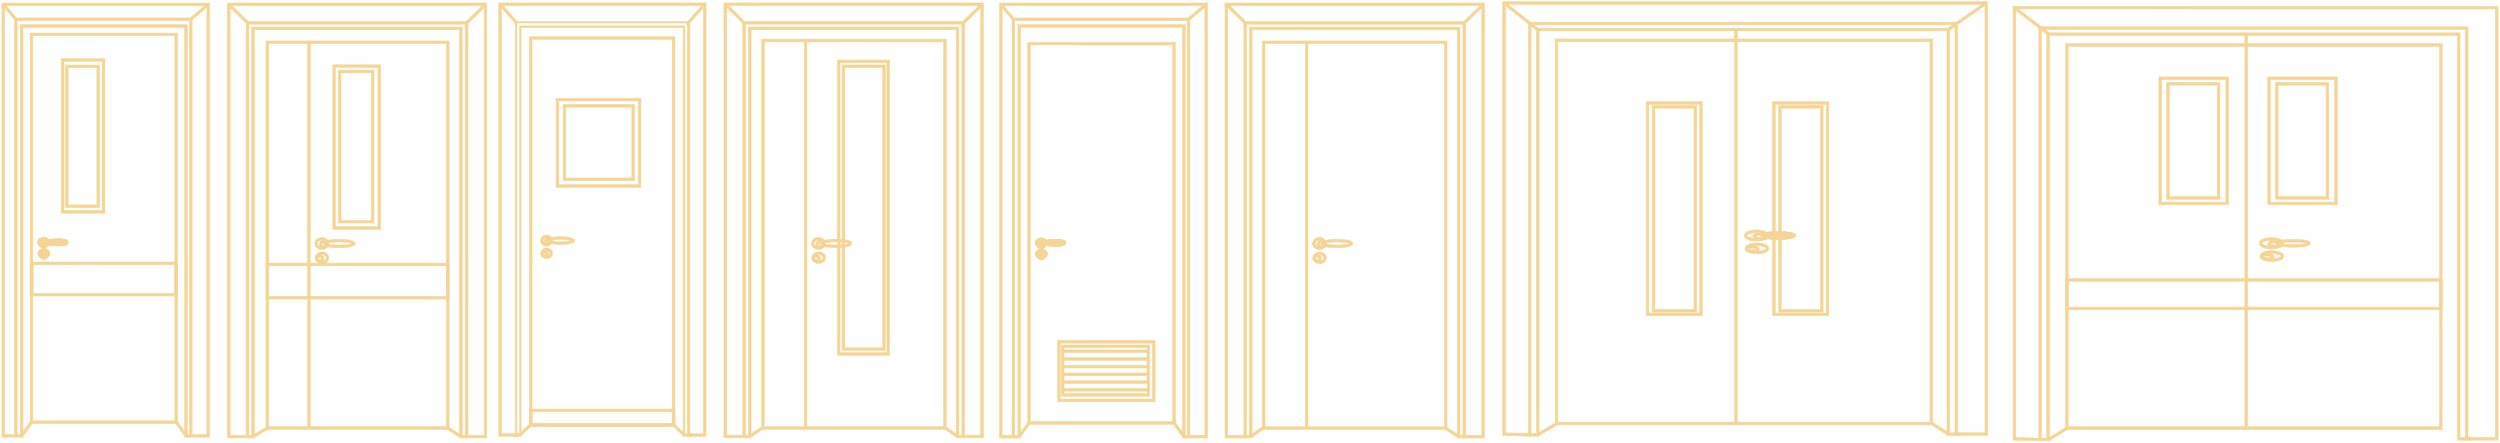 <svg width="1280" height="227" viewBox="0 0 1280 227" fill="none" xmlns="http://www.w3.org/2000/svg">
<path fill-rule="evenodd" clip-rule="evenodd" d="M24.789 124.113C24.91 124.607 24.876 125.125 24.691 125.598C24.506 126.071 24.178 126.475 23.754 126.754C23.33 127.033 22.83 127.174 22.323 127.156C21.816 127.139 21.326 126.964 20.922 126.657C20.518 126.35 20.219 125.924 20.067 125.44C19.914 124.955 19.915 124.435 20.07 123.952C20.225 123.468 20.526 123.044 20.932 122.739C21.338 122.434 21.828 122.262 22.335 122.247C22.907 122.177 23.483 122.332 23.941 122.681C24.399 123.03 24.704 123.544 24.789 124.113Z" fill="#F5D596" stroke="#F5D596" stroke-width="0.268" stroke-miterlimit="22.93"/>
<path fill-rule="evenodd" clip-rule="evenodd" d="M34.235 124.113C34.235 124.739 33.229 125.255 29.782 125.255C26.335 125.255 23.55 124.739 23.55 124.113C23.55 123.487 26.335 122.885 29.782 122.885C33.229 122.885 34.235 123.475 34.235 124.113Z" fill="#F5D596" stroke="#F5D596" stroke-width="0.268" stroke-miterlimit="22.93"/>
<path fill-rule="evenodd" clip-rule="evenodd" d="M24.787 129.723C24.929 130.22 24.911 130.748 24.736 131.233C24.561 131.719 24.237 132.136 23.811 132.427C23.385 132.718 22.878 132.867 22.363 132.854C21.848 132.84 21.35 132.664 20.94 132.351C20.53 132.038 20.229 131.603 20.08 131.109C19.93 130.615 19.94 130.087 20.108 129.599C20.276 129.111 20.593 128.688 21.015 128.391C21.436 128.094 21.941 127.937 22.456 127.943C23 127.879 23.546 128.03 23.981 128.362C24.416 128.694 24.705 129.182 24.787 129.723Z" fill="#F5D596" stroke="#F5D596" stroke-width="0.268" stroke-miterlimit="22.93"/>
<path fill-rule="evenodd" clip-rule="evenodd" d="M535.547 124.334C535.685 124.844 535.661 125.384 535.477 125.879C535.293 126.375 534.958 126.799 534.521 127.095C534.083 127.39 533.564 127.541 533.036 127.526C532.509 127.511 531.999 127.331 531.579 127.011C531.159 126.691 530.849 126.248 530.694 125.743C530.538 125.239 530.544 124.698 530.711 124.197C530.878 123.696 531.198 123.259 531.625 122.949C532.052 122.639 532.566 122.471 533.093 122.468C533.665 122.397 534.241 122.553 534.699 122.902C535.158 123.25 535.462 123.764 535.547 124.334Z" fill="#F5D596" stroke="#F5D596" stroke-width="0.268" stroke-miterlimit="22.93"/>
<path fill-rule="evenodd" clip-rule="evenodd" d="M545.017 124.332C545.017 124.97 543.999 125.486 540.552 125.486C537.104 125.486 534.307 124.97 534.307 124.332C534.307 123.693 537.104 123.178 540.552 123.178C543.999 123.178 545.017 123.693 545.017 124.332Z" fill="#F5D596" stroke="#F5D596" stroke-width="0.268" stroke-miterlimit="22.93"/>
<path fill-rule="evenodd" clip-rule="evenodd" d="M535.546 129.968C535.685 130.465 535.664 130.993 535.487 131.477C535.309 131.961 534.984 132.377 534.557 132.666C534.13 132.955 533.624 133.102 533.109 133.086C532.594 133.07 532.097 132.893 531.688 132.579C531.28 132.264 530.98 131.829 530.833 131.335C530.685 130.841 530.696 130.313 530.865 129.826C531.034 129.339 531.352 128.917 531.774 128.621C532.195 128.325 532.7 128.169 533.215 128.176C533.76 128.112 534.308 128.264 534.743 128.599C535.179 128.934 535.466 129.425 535.546 129.968Z" fill="#F5D596" stroke="#F5D596" stroke-width="0.268" stroke-miterlimit="22.93"/>
<path fill-rule="evenodd" clip-rule="evenodd" d="M918.651 120.583C918.651 121.332 914.971 121.934 910.395 121.934C905.819 121.934 902.114 121.332 902.114 120.583C902.114 119.834 905.795 119.232 910.395 119.232C914.996 119.232 918.651 119.834 918.651 120.583Z" fill="#F5D596" stroke="#F5D596" stroke-width="0.268" stroke-miterlimit="22.93"/>
<path fill-rule="evenodd" clip-rule="evenodd" d="M428.719 181.242V30.736H455.512V181.93H428.719V181.242ZM430.105 32.123V180.542H454.113V32.123H430.105Z" fill="#F5D596" stroke="#F5D596" stroke-width="0.268" stroke-miterlimit="22.93"/>
<path fill-rule="evenodd" clip-rule="evenodd" d="M431.148 178.724V33.252H453.329V179.375H431.148V178.675V178.724ZM432.535 34.639V178.036H451.943V34.639H432.535Z" fill="#F5D596" stroke="#F5D596" stroke-width="0.268" stroke-miterlimit="22.93"/>
<path fill-rule="evenodd" clip-rule="evenodd" d="M422.645 124.633C422.64 125.066 422.539 125.493 422.348 125.882C422.157 126.271 421.881 126.612 421.541 126.88C420.825 127.438 419.945 127.741 419.038 127.741C418.131 127.741 417.251 127.438 416.535 126.88C416.19 126.617 415.909 126.277 415.716 125.887C415.523 125.497 415.423 125.068 415.423 124.633C415.423 124.198 415.523 123.769 415.716 123.379C415.909 122.989 416.19 122.65 416.535 122.386C417.248 121.822 418.13 121.516 419.038 121.516C419.946 121.516 420.828 121.822 421.541 122.386C421.881 122.654 422.157 122.995 422.348 123.384C422.539 123.773 422.64 124.2 422.645 124.633ZM420.657 125.861C420.842 125.725 420.993 125.548 421.097 125.343C421.201 125.138 421.255 124.912 421.255 124.682C421.255 124.453 421.201 124.226 421.097 124.021C420.993 123.817 420.842 123.639 420.657 123.503C420.193 123.145 419.624 122.951 419.038 122.951C418.452 122.951 417.882 123.145 417.419 123.503C417.229 123.636 417.074 123.812 416.967 124.017C416.86 124.223 416.804 124.451 416.804 124.682C416.804 124.914 416.86 125.142 416.967 125.347C417.074 125.552 417.229 125.729 417.419 125.861C417.886 126.212 418.454 126.401 419.038 126.401C419.622 126.401 420.19 126.212 420.657 125.861Z" fill="#F5D596" stroke="#F5D596" stroke-width="0.268" stroke-miterlimit="22.93"/>
<path fill-rule="evenodd" clip-rule="evenodd" d="M422.646 125.001C422.643 125.305 422.572 125.603 422.438 125.875C422.305 126.147 422.112 126.386 421.873 126.573C421.397 126.964 420.797 127.173 420.18 127.162C419.565 127.169 418.966 126.96 418.487 126.573C418.248 126.387 418.054 126.149 417.921 125.876C417.788 125.604 417.718 125.305 417.718 125.001C417.718 124.698 417.788 124.399 417.921 124.126C418.054 123.854 418.248 123.616 418.487 123.43C418.966 123.042 419.565 122.834 420.18 122.84C420.797 122.83 421.397 123.039 421.873 123.43C422.112 123.617 422.305 123.856 422.438 124.128C422.572 124.4 422.643 124.698 422.646 125.001ZM420.99 125.505C421.074 125.45 421.142 125.375 421.19 125.288C421.237 125.2 421.262 125.101 421.262 125.001C421.262 124.901 421.237 124.803 421.19 124.715C421.142 124.627 421.074 124.553 420.99 124.498C420.761 124.314 420.474 124.218 420.18 124.228C419.888 124.227 419.604 124.322 419.371 124.498C419.292 124.558 419.228 124.633 419.181 124.72C419.135 124.807 419.107 124.903 419.101 125.001C419.106 125.1 419.133 125.196 419.18 125.283C419.227 125.37 419.292 125.446 419.371 125.505C419.6 125.689 419.887 125.785 420.18 125.775C420.474 125.785 420.761 125.689 420.99 125.505Z" fill="#F5D596" stroke="#F5D596" stroke-width="0.268" stroke-miterlimit="22.93"/>
<path fill-rule="evenodd" clip-rule="evenodd" d="M436.139 124.634C436.139 125.433 435.084 126.034 433.391 126.378C429.794 126.984 426.12 126.984 422.522 126.378C420.829 126.034 419.774 125.433 419.774 124.634C419.774 123.836 420.829 123.235 422.522 122.891C426.116 122.285 429.785 122.285 433.379 122.891C435.084 123.235 436.139 123.836 436.139 124.634ZM433.122 125.015C433.673 124.926 434.219 124.799 434.753 124.634C434.217 124.462 433.667 124.335 433.109 124.254C429.698 123.681 426.215 123.681 422.804 124.254C422.247 124.335 421.697 124.462 421.16 124.634C421.695 124.799 422.24 124.926 422.792 125.015C426.211 125.588 429.702 125.588 433.122 125.015Z" fill="#F5D596" stroke="#F5D596" stroke-width="0.268" stroke-miterlimit="22.93"/>
<path fill-rule="evenodd" clip-rule="evenodd" d="M422.645 131.953C422.64 132.372 422.542 132.784 422.357 133.16C422.173 133.536 421.906 133.866 421.578 134.126C420.891 134.674 420.039 134.972 419.161 134.972C418.283 134.972 417.431 134.674 416.744 134.126C416.409 133.872 416.137 133.543 415.949 133.166C415.762 132.789 415.665 132.374 415.665 131.953C415.665 131.532 415.762 131.116 415.949 130.739C416.137 130.362 416.409 130.033 416.744 129.779C417.438 129.218 418.306 128.918 419.198 128.932C420.09 128.913 420.96 129.214 421.651 129.779C421.981 130.038 422.247 130.368 422.432 130.744C422.617 131.121 422.715 131.534 422.719 131.953H422.645ZM420.694 133.07C420.864 132.936 421.003 132.767 421.1 132.574C421.197 132.381 421.252 132.169 421.259 131.953C421.252 131.738 421.199 131.528 421.101 131.337C421.003 131.145 420.864 130.978 420.694 130.848C420.258 130.496 419.715 130.304 419.155 130.304C418.595 130.304 418.051 130.496 417.615 130.848C417.44 130.974 417.298 131.14 417.2 131.332C417.102 131.524 417.051 131.737 417.051 131.953C417.051 132.168 417.102 132.381 417.2 132.573C417.298 132.765 417.44 132.931 417.615 133.058C418.055 133.405 418.601 133.592 419.161 133.586C419.716 133.592 420.256 133.411 420.694 133.07Z" fill="#F5D596" stroke="#F5D596" stroke-width="0.268" stroke-miterlimit="22.93"/>
<path fill-rule="evenodd" clip-rule="evenodd" d="M420.107 132.285C420.104 132.559 420.039 132.83 419.918 133.076C419.797 133.322 419.623 133.539 419.408 133.709C418.974 134.052 418.438 134.238 417.886 134.238C417.334 134.238 416.798 134.052 416.365 133.709C416.149 133.54 415.973 133.324 415.853 133.077C415.732 132.83 415.669 132.559 415.669 132.285C415.669 132.01 415.732 131.739 415.853 131.492C415.973 131.245 416.149 131.029 416.365 130.86C416.793 130.507 417.332 130.316 417.886 130.32C418.438 130.32 418.974 130.506 419.408 130.848C419.622 131.022 419.795 131.24 419.916 131.489C420.037 131.737 420.102 132.009 420.107 132.285ZM418.524 132.641C418.585 132.603 418.635 132.551 418.67 132.489C418.705 132.426 418.724 132.356 418.724 132.285C418.724 132.213 418.705 132.143 418.67 132.08C418.635 132.018 418.585 131.966 418.524 131.928C418.347 131.797 418.132 131.726 417.911 131.726C417.69 131.726 417.475 131.797 417.297 131.928C417.237 131.966 417.186 132.018 417.151 132.08C417.116 132.143 417.098 132.213 417.098 132.285C417.098 132.356 417.116 132.426 417.151 132.489C417.186 132.551 417.237 132.603 417.297 132.641C417.478 132.765 417.692 132.832 417.911 132.832C418.13 132.832 418.344 132.765 418.524 132.641Z" fill="#F5D596" stroke="#F5D596" stroke-width="0.268" stroke-miterlimit="22.93"/>
<path fill-rule="evenodd" clip-rule="evenodd" d="M502.13 222.782V2.886H372.09V222.782H380.309V10.978H493.911V222.782H502.13ZM503.517 2.186V224.17H492.475V12.366H381.683V224.17H370.642V1.499H503.517V2.186Z" fill="#F5D596" stroke="#F5D596" stroke-width="0.268" stroke-miterlimit="22.93"/>
<path fill-rule="evenodd" clip-rule="evenodd" d="M493.211 224.169H489.555V15.225H384.541V224.169H380.996V222.781H383.155V13.838H490.941V222.781H493.211V224.169Z" fill="#F5D596" stroke="#F5D596" stroke-width="0.268" stroke-miterlimit="22.93"/>
<path fill-rule="evenodd" clip-rule="evenodd" d="M389.952 219.135V20.04H484.514V219.822H389.952V219.135ZM391.351 21.439V218.435H483.128V21.427L391.351 21.439Z" fill="#F5D596" stroke="#F5D596" stroke-width="0.268" stroke-miterlimit="22.93"/>
<path fill-rule="evenodd" clip-rule="evenodd" d="M383.461 222.904L390.466 218.188L391.239 219.33L384.234 224.046L383.461 222.904Z" fill="#F5D596" stroke="#F5D596" stroke-width="0.268" stroke-miterlimit="22.93"/>
<path d="M484.199 218.373L483.404 219.51L489.837 224.016L490.632 222.879L484.199 218.373Z" fill="#F5D596" stroke="#F5D596" stroke-width="0.268" stroke-miterlimit="22.93"/>
<path d="M502.354 1.723L492.73 11.209L493.703 12.198L503.327 2.712L502.354 1.723Z" fill="#F5D596" stroke="#F5D596" stroke-width="0.268" stroke-miterlimit="22.93"/>
<path d="M371.857 1.666L370.884 2.654L380.498 12.133L381.471 11.145L371.857 1.666Z" fill="#F5D596" stroke="#F5D596" stroke-width="0.268" stroke-miterlimit="22.93"/>
<path d="M413.15 20.728H411.764V219.123H413.15V20.728Z" fill="#F5D596" stroke="#F5D596" stroke-width="0.268" stroke-miterlimit="22.93"/>
<path fill-rule="evenodd" clip-rule="evenodd" d="M282.926 123.184C282.924 123.572 282.839 123.955 282.676 124.306C282.513 124.658 282.276 124.971 281.981 125.223C281.376 125.745 280.603 126.032 279.804 126.032C279.005 126.032 278.232 125.745 277.626 125.223C277.33 124.974 277.091 124.663 276.928 124.312C276.764 123.961 276.679 123.578 276.679 123.19C276.679 122.803 276.764 122.42 276.928 122.069C277.091 121.718 277.33 121.407 277.626 121.158C278.23 120.629 279.007 120.341 279.81 120.348C280.606 120.345 281.376 120.628 281.981 121.146C282.275 121.398 282.511 121.711 282.674 122.063C282.837 122.414 282.923 122.797 282.926 123.184ZM281.061 124.191C281.221 124.078 281.351 123.928 281.441 123.753C281.53 123.579 281.577 123.386 281.577 123.19C281.577 122.995 281.53 122.801 281.441 122.627C281.351 122.453 281.221 122.303 281.061 122.19C280.713 121.911 280.28 121.759 279.835 121.759C279.389 121.759 278.956 121.911 278.608 122.19C278.448 122.303 278.318 122.453 278.228 122.627C278.139 122.801 278.092 122.995 278.092 123.19C278.092 123.386 278.139 123.579 278.228 123.753C278.318 123.928 278.448 124.078 278.608 124.191C278.956 124.47 279.389 124.622 279.835 124.622C280.28 124.622 280.713 124.47 281.061 124.191Z" fill="#F5D596" stroke="#F5D596" stroke-width="0.268" stroke-miterlimit="22.93"/>
<path fill-rule="evenodd" clip-rule="evenodd" d="M282.925 123.516C282.922 123.79 282.861 124.061 282.747 124.31C282.633 124.56 282.468 124.783 282.262 124.964C281.843 125.322 281.31 125.518 280.76 125.518C280.209 125.518 279.676 125.322 279.257 124.964C279.047 124.785 278.879 124.563 278.762 124.313C278.646 124.063 278.584 123.791 278.582 123.516C278.585 123.242 278.646 122.971 278.763 122.723C278.879 122.475 279.048 122.256 279.257 122.079C279.676 121.722 280.209 121.525 280.76 121.525C281.31 121.525 281.843 121.722 282.262 122.079C282.467 122.258 282.632 122.479 282.747 122.727C282.861 122.974 282.922 123.243 282.925 123.516ZM281.342 123.921C281.404 123.872 281.453 123.811 281.487 123.741C281.521 123.671 281.539 123.594 281.539 123.516C281.536 123.438 281.517 123.362 281.484 123.292C281.45 123.222 281.402 123.16 281.342 123.11C281.176 122.977 280.967 122.907 280.753 122.914C280.544 122.907 280.339 122.977 280.177 123.11C280.116 123.16 280.067 123.222 280.031 123.291C279.995 123.361 279.974 123.437 279.968 123.516C279.971 123.594 279.991 123.672 280.027 123.742C280.063 123.812 280.114 123.873 280.177 123.921C280.334 124.063 280.541 124.138 280.753 124.129C280.969 124.138 281.18 124.063 281.342 123.921Z" fill="#F5D596" stroke="#F5D596" stroke-width="0.268" stroke-miterlimit="22.93"/>
<path fill-rule="evenodd" clip-rule="evenodd" d="M294.163 123.185C294.163 123.934 293.255 124.499 291.783 124.818C288.772 125.359 285.69 125.359 282.68 124.818C281.208 124.499 280.3 123.934 280.3 123.185C280.3 122.436 281.208 121.884 282.68 121.564C285.69 121.023 288.772 121.023 291.783 121.564C293.255 121.884 294.163 122.448 294.163 123.185ZM291.5 123.455L292.727 123.185L291.5 122.927C288.661 122.414 285.752 122.414 282.913 122.927C282.128 123.099 281.686 123.185 281.686 123.185L282.913 123.455C285.752 123.969 288.661 123.969 291.5 123.455Z" fill="#F5D596" stroke="#F5D596" stroke-width="0.268" stroke-miterlimit="22.93"/>
<path fill-rule="evenodd" clip-rule="evenodd" d="M282.926 129.694C282.925 130.07 282.842 130.442 282.683 130.783C282.524 131.125 282.293 131.427 282.006 131.671C281.428 132.184 280.681 132.464 279.908 132.456C279.132 132.463 278.381 132.184 277.798 131.671C277.509 131.429 277.277 131.126 277.118 130.785C276.959 130.443 276.876 130.071 276.876 129.694C276.876 129.317 276.959 128.944 277.118 128.603C277.277 128.261 277.509 127.959 277.798 127.717C278.386 127.217 279.131 126.943 279.902 126.943C280.673 126.943 281.419 127.217 282.006 127.717C282.293 127.96 282.524 128.263 282.683 128.604C282.842 128.945 282.925 129.317 282.926 129.694ZM281.098 130.639C281.237 130.524 281.348 130.379 281.424 130.216C281.501 130.052 281.54 129.874 281.54 129.694C281.538 129.515 281.498 129.339 281.422 129.178C281.346 129.017 281.235 128.875 281.098 128.76C280.758 128.468 280.32 128.315 279.871 128.331C279.422 128.31 278.983 128.464 278.645 128.76C278.508 128.876 278.398 129.019 278.323 129.182C278.247 129.344 278.208 129.521 278.208 129.7C278.208 129.879 278.247 130.056 278.323 130.218C278.398 130.38 278.508 130.524 278.645 130.639C278.986 130.93 279.423 131.083 279.871 131.069C280.319 131.079 280.755 130.926 281.098 130.639Z" fill="#F5D596" stroke="#F5D596" stroke-width="0.268" stroke-miterlimit="22.93"/>
<path fill-rule="evenodd" clip-rule="evenodd" d="M280.815 130.011C280.814 130.262 280.758 130.509 280.652 130.736C280.546 130.962 280.393 131.164 280.202 131.325C279.825 131.651 279.344 131.83 278.846 131.83C278.348 131.83 277.867 131.651 277.49 131.325C277.297 131.165 277.142 130.964 277.035 130.737C276.929 130.51 276.874 130.262 276.874 130.011C276.874 129.76 276.929 129.513 277.035 129.285C277.142 129.058 277.297 128.858 277.49 128.697C277.867 128.372 278.348 128.192 278.846 128.192C279.344 128.192 279.825 128.372 280.202 128.697C280.393 128.859 280.546 129.06 280.652 129.287C280.758 129.514 280.814 129.761 280.815 130.011ZM279.281 130.294C279.323 130.259 279.357 130.216 279.38 130.168C279.404 130.119 279.416 130.065 279.416 130.011C279.415 129.957 279.403 129.904 279.379 129.856C279.356 129.807 279.323 129.764 279.281 129.729C279.156 129.629 279 129.577 278.84 129.582C278.678 129.58 278.522 129.637 278.398 129.741C278.32 129.81 278.272 129.907 278.263 130.011C278.266 130.066 278.28 130.12 278.306 130.169C278.331 130.217 278.367 130.26 278.41 130.294C278.532 130.391 278.684 130.443 278.84 130.441C278.929 130.451 279.02 130.444 279.106 130.418C279.193 130.393 279.273 130.351 279.343 130.294H279.281Z" fill="#F5D596" stroke="#F5D596" stroke-width="0.268" stroke-miterlimit="22.93"/>
<path fill-rule="evenodd" clip-rule="evenodd" d="M360.14 222.021V2.886H256.745V222.021H263.787V11.064H353.27V222.021H360.14ZM361.526 2.223V223.408H351.883V11.789H264.621V222.021H265.173V223.408H255.359V1.499H361.538L361.526 2.223Z" fill="#F5D596" stroke="#F5D596" stroke-width="0.268" stroke-miterlimit="22.93"/>
<path fill-rule="evenodd" clip-rule="evenodd" d="M354.08 223.409H349.762V14.159H266.793V223.409H262.892V222.009H264.622H265.407H266.094V13.262H350.694V222.009H351.148H352.166H354.08V223.409Z" fill="#F5D596" stroke="#F5D596" stroke-width="0.268" stroke-miterlimit="22.93"/>
<path fill-rule="evenodd" clip-rule="evenodd" d="M271.051 217.625V18.776H345.591C345.64 85.296 345.64 151.809 345.591 218.313H271.051V217.625ZM272.437 20.163V216.926H344.168V20.163H272.437Z" fill="#F5D596" stroke="#F5D596" stroke-width="0.268" stroke-miterlimit="22.93"/>
<path fill-rule="evenodd" clip-rule="evenodd" d="M265.628 222.204L271.603 216.653L272.548 217.672L266.573 223.21L265.628 222.204Z" fill="#F5D596" stroke="#F5D596" stroke-width="0.268" stroke-miterlimit="22.93"/>
<path d="M345.335 217.162L344.402 218.188L349.993 223.278L350.925 222.252L345.335 217.162Z" fill="#F5D596" stroke="#F5D596" stroke-width="0.268" stroke-miterlimit="22.93"/>
<path fill-rule="evenodd" clip-rule="evenodd" d="M256.574 1.731L265.542 11.788H264.622V12.844L255.531 2.652L256.574 1.731ZM266.388 13.261L266.143 13.482V13.261H266.388Z" fill="#F5D596" stroke="#F5D596" stroke-width="0.268" stroke-miterlimit="22.93"/>
<path fill-rule="evenodd" clip-rule="evenodd" d="M349.933 13.396L350.055 13.261H350.693V14.084L349.933 13.396ZM351.883 13.261V11.788H351.356L360.311 1.731L361.354 2.652L351.883 13.298V13.261Z" fill="#F5D596" stroke="#F5D596" stroke-width="0.268" stroke-miterlimit="22.93"/>
<path fill-rule="evenodd" clip-rule="evenodd" d="M284.716 95.251V50.309H328.157V95.938H284.716V95.251ZM286.114 51.696V94.551H326.77V51.696H286.114Z" fill="#F5D596" stroke="#F5D596" stroke-width="0.268" stroke-miterlimit="22.93"/>
<path fill-rule="evenodd" clip-rule="evenodd" d="M288.31 91.825V53.464H324.856V92.512H288.31V91.825ZM289.696 54.852V91.125H323.507V54.852H289.696Z" fill="#F5D596" stroke="#F5D596" stroke-width="0.268" stroke-miterlimit="22.93"/>
<path fill-rule="evenodd" clip-rule="evenodd" d="M271.051 217.624V209.446H345.591V218.312H271.051V217.624ZM272.437 210.834V216.973H344.168V210.834H272.437Z" fill="#F5D596" stroke="#F5D596" stroke-width="0.268" stroke-miterlimit="22.93"/>
<path fill-rule="evenodd" clip-rule="evenodd" d="M168.372 124.678C168.367 125.112 168.266 125.538 168.075 125.927C167.884 126.316 167.608 126.657 167.268 126.925C166.555 127.489 165.673 127.796 164.765 127.796C163.857 127.796 162.975 127.489 162.262 126.925C161.917 126.662 161.636 126.322 161.443 125.932C161.25 125.542 161.15 125.113 161.15 124.678C161.15 124.243 161.25 123.814 161.443 123.424C161.636 123.035 161.917 122.695 162.262 122.431C162.978 121.874 163.858 121.571 164.765 121.571C165.672 121.571 166.552 121.874 167.268 122.431C167.607 122.7 167.881 123.042 168.072 123.43C168.263 123.819 168.366 124.245 168.372 124.678ZM166.384 125.906C166.572 125.761 166.724 125.575 166.828 125.362C166.932 125.149 166.986 124.915 166.986 124.678C166.982 124.442 166.927 124.209 166.823 123.997C166.719 123.784 166.569 123.598 166.384 123.45C165.917 123.1 165.349 122.91 164.765 122.91C164.181 122.91 163.613 123.1 163.146 123.45C162.957 123.595 162.803 123.78 162.697 123.993C162.59 124.206 162.534 124.44 162.532 124.678C162.531 124.917 162.586 125.152 162.693 125.365C162.799 125.579 162.954 125.764 163.146 125.906C163.609 126.265 164.179 126.459 164.765 126.459C165.351 126.459 165.921 126.265 166.384 125.906Z" fill="#F5D596" stroke="#F5D596" stroke-width="0.268" stroke-miterlimit="22.93"/>
<path fill-rule="evenodd" clip-rule="evenodd" d="M168.373 125.046C168.369 125.35 168.298 125.651 168.164 125.925C168.031 126.198 167.838 126.439 167.601 126.63C167.12 127.014 166.523 127.224 165.908 127.224C165.292 127.224 164.695 127.014 164.215 126.63C163.975 126.444 163.781 126.205 163.648 125.933C163.515 125.661 163.445 125.361 163.445 125.058C163.445 124.755 163.515 124.455 163.648 124.183C163.781 123.91 163.975 123.672 164.215 123.486C164.699 123.105 165.297 122.897 165.914 122.897C166.53 122.897 167.128 123.105 167.613 123.486C167.847 123.677 168.036 123.916 168.167 124.188C168.299 124.459 168.369 124.756 168.373 125.058V125.046ZM166.717 125.561C166.798 125.502 166.865 125.424 166.912 125.335C166.959 125.245 166.984 125.147 166.987 125.046C166.983 124.948 166.958 124.853 166.914 124.766C166.869 124.679 166.806 124.603 166.729 124.542C166.493 124.368 166.207 124.274 165.914 124.274C165.62 124.274 165.334 124.368 165.098 124.542C165.022 124.604 164.96 124.68 164.916 124.767C164.872 124.853 164.846 124.948 164.84 125.046C164.843 125.145 164.868 125.243 164.912 125.332C164.957 125.421 165.02 125.499 165.098 125.561C165.331 125.738 165.615 125.832 165.908 125.832C166.201 125.841 166.488 125.746 166.717 125.561Z" fill="#F5D596" stroke="#F5D596" stroke-width="0.268" stroke-miterlimit="22.93"/>
<path fill-rule="evenodd" clip-rule="evenodd" d="M181.867 124.677C181.867 125.475 180.812 126.077 179.107 126.421C175.517 127.026 171.851 127.026 168.262 126.421C166.557 126.077 165.501 125.475 165.501 124.677C165.501 123.879 166.557 123.277 168.25 122.933C171.843 122.319 175.514 122.319 179.107 122.933C180.812 123.265 181.867 123.879 181.867 124.665V124.677ZM178.837 125.058C179.394 124.977 179.944 124.849 180.481 124.677C179.944 124.505 179.394 124.377 178.837 124.296C175.426 123.723 171.943 123.723 168.532 124.296C167.976 124.385 167.426 124.512 166.888 124.677C167.424 124.849 167.974 124.977 168.532 125.058C171.943 125.63 175.426 125.63 178.837 125.058Z" fill="#F5D596" stroke="#F5D596" stroke-width="0.268" stroke-miterlimit="22.93"/>
<path fill-rule="evenodd" clip-rule="evenodd" d="M168.373 131.996C168.368 132.417 168.27 132.831 168.085 133.209C167.9 133.587 167.634 133.919 167.305 134.182C166.616 134.723 165.765 135.018 164.889 135.018C164.012 135.018 163.161 134.723 162.472 134.182C162.136 133.926 161.864 133.597 161.677 133.218C161.489 132.84 161.392 132.424 161.392 132.002C161.392 131.58 161.489 131.164 161.677 130.786C161.864 130.408 162.136 130.078 162.472 129.823C163.161 129.281 164.012 128.986 164.889 128.986C165.765 128.986 166.616 129.281 167.305 129.823C167.632 130.083 167.898 130.414 168.082 130.789C168.267 131.165 168.366 131.577 168.373 131.996ZM166.422 133.113C166.597 132.986 166.739 132.819 166.837 132.625C166.935 132.432 166.987 132.219 166.987 132.002C166.987 131.785 166.935 131.572 166.837 131.379C166.739 131.186 166.597 131.018 166.422 130.891C165.984 130.55 165.443 130.369 164.889 130.375C164.333 130.362 163.79 130.545 163.355 130.891C163.183 131.021 163.043 131.188 162.943 131.379C162.843 131.57 162.787 131.781 162.778 131.996C162.786 132.212 162.84 132.424 162.937 132.617C163.035 132.81 163.173 132.979 163.343 133.113C163.784 133.456 164.33 133.638 164.889 133.629C165.443 133.636 165.984 133.454 166.422 133.113Z" fill="#F5D596" stroke="#F5D596" stroke-width="0.268" stroke-miterlimit="22.93"/>
<path fill-rule="evenodd" clip-rule="evenodd" d="M165.833 132.365C165.83 132.639 165.766 132.91 165.645 133.156C165.524 133.402 165.349 133.619 165.134 133.789C164.704 134.138 164.166 134.325 163.613 134.317C163.061 134.317 162.525 134.131 162.091 133.789C161.876 133.619 161.702 133.402 161.581 133.156C161.46 132.91 161.395 132.639 161.392 132.365C161.397 132.089 161.462 131.817 161.583 131.569C161.703 131.32 161.877 131.102 162.091 130.928C162.525 130.585 163.06 130.399 163.613 130.399C164.165 130.399 164.701 130.585 165.134 130.928C165.35 131.1 165.525 131.318 165.646 131.567C165.767 131.816 165.831 132.088 165.833 132.365ZM164.251 132.721C164.311 132.682 164.361 132.628 164.396 132.565C164.431 132.502 164.449 132.431 164.449 132.358C164.449 132.286 164.431 132.215 164.396 132.152C164.361 132.089 164.311 132.035 164.251 131.996C164.07 131.872 163.856 131.805 163.637 131.805C163.418 131.805 163.204 131.872 163.024 131.996C162.963 132.035 162.913 132.089 162.878 132.152C162.844 132.215 162.825 132.286 162.825 132.358C162.825 132.431 162.844 132.502 162.878 132.565C162.913 132.628 162.963 132.682 163.024 132.721C163.204 132.845 163.418 132.912 163.637 132.912C163.856 132.912 164.07 132.845 164.251 132.721Z" fill="#F5D596" stroke="#F5D596" stroke-width="0.268" stroke-miterlimit="22.93"/>
<path fill-rule="evenodd" clip-rule="evenodd" d="M247.857 222.838V2.917H117.817V222.838H126.049V11.022H239.638V222.838H247.857ZM249.244 2.23V224.226H238.202V12.409H127.423V224.226H116.381V1.53H249.244V2.23Z" fill="#F5D596" stroke="#F5D596" stroke-width="0.268" stroke-miterlimit="22.93"/>
<path fill-rule="evenodd" clip-rule="evenodd" d="M238.938 224.224H235.283V15.256H130.269V224.224H126.723V222.836H128.882V13.869H236.669V222.836H238.938V224.224Z" fill="#F5D596" stroke="#F5D596" stroke-width="0.268" stroke-miterlimit="22.93"/>
<path fill-rule="evenodd" clip-rule="evenodd" d="M136.183 219.191V20.98H229.947V219.903H136.183V219.216V219.191ZM137.569 22.367V218.442H228.573V22.367H137.569Z" fill="#F5D596" stroke="#F5D596" stroke-width="0.268" stroke-miterlimit="22.93"/>
<path d="M136.522 218.584L129.227 222.93L129.936 224.122L137.231 219.776L136.522 218.584Z" fill="#F5D596" stroke="#F5D596" stroke-width="0.268" stroke-miterlimit="22.93"/>
<path fill-rule="evenodd" clip-rule="evenodd" d="M235.6 224.114L228.89 219.767L229.638 218.601L236.349 222.947L235.6 224.114Z" fill="#F5D596" stroke="#F5D596" stroke-width="0.268" stroke-miterlimit="22.93"/>
<path d="M248.083 1.739L238.462 11.229L239.435 12.217L249.056 2.727L248.083 1.739Z" fill="#F5D596" stroke="#F5D596" stroke-width="0.268" stroke-miterlimit="22.93"/>
<path d="M117.594 1.714L116.621 2.703L126.242 12.192L127.215 11.204L117.594 1.714Z" fill="#F5D596" stroke="#F5D596" stroke-width="0.268" stroke-miterlimit="22.93"/>
<path d="M158.878 21.668H157.491V219.179H158.878V21.668Z" fill="#F5D596" stroke="#F5D596" stroke-width="0.268" stroke-miterlimit="22.93"/>
<path fill-rule="evenodd" clip-rule="evenodd" d="M136.183 152.391V134.709H229.947V153.128H136.183V152.428V152.391ZM137.569 136.097V151.703H228.573V136.097H137.569Z" fill="#F5D596" stroke="#F5D596" stroke-width="0.268" stroke-miterlimit="22.93"/>
<path fill-rule="evenodd" clip-rule="evenodd" d="M170.396 116.683V33.185H194.932V117.408H170.396V116.72V116.683ZM171.783 34.535V115.983H193.497V34.535H171.783Z" fill="#F5D596" stroke="#F5D596" stroke-width="0.268" stroke-miterlimit="22.93"/>
<path fill-rule="evenodd" clip-rule="evenodd" d="M173.219 113.467V35.912H191.498V114.167H173.219V113.467ZM174.606 37.336V112.841H190.112V37.299L174.606 37.336Z" fill="#F5D596" stroke="#F5D596" stroke-width="0.268" stroke-miterlimit="22.93"/>
<path fill-rule="evenodd" clip-rule="evenodd" d="M10.348 222.432V12.604H95.893V222.432H105.916V2.916H2.386V222.432H10.348ZM11.771 13.992V223.831H1V1.578H107.339V223.831H94.543V13.992H11.771Z" fill="#F5D596" stroke="#F5D596" stroke-width="0.268" stroke-miterlimit="22.93"/>
<path fill-rule="evenodd" clip-rule="evenodd" d="M7.417 223.096V9.18H98.347V223.096H96.961V10.58H8.803V223.096H7.417Z" fill="#F5D596" stroke="#F5D596" stroke-width="0.268" stroke-miterlimit="22.93"/>
<path fill-rule="evenodd" clip-rule="evenodd" d="M15.415 216.145V16.927H90.924C90.974 83.57 90.974 150.209 90.924 216.845H15.415V216.145ZM16.801 18.29V215.457H89.538V18.29H16.801Z" fill="#F5D596" stroke="#F5D596" stroke-width="0.268" stroke-miterlimit="22.93"/>
<path d="M15.55 215.75L10.522 222.733L11.647 223.544L16.675 216.561L15.55 215.75Z" fill="#F5D596" stroke="#F5D596" stroke-width="0.268" stroke-miterlimit="22.93"/>
<path d="M90.816 215.649L89.682 216.447L94.684 223.569L95.818 222.771L90.816 215.649Z" fill="#F5D596" stroke="#F5D596" stroke-width="0.268" stroke-miterlimit="22.93"/>
<path fill-rule="evenodd" clip-rule="evenodd" d="M97.206 9.35L106.21 1.688L107.094 2.744L98.101 10.406L97.206 9.35Z" fill="#F5D596" stroke="#F5D596" stroke-width="0.268" stroke-miterlimit="22.93"/>
<path d="M2.229 1.784L1.163 2.671L7.691 10.525L8.757 9.638L2.229 1.784Z" fill="#F5D596" stroke="#F5D596" stroke-width="0.268" stroke-miterlimit="22.93"/>
<path fill-rule="evenodd" clip-rule="evenodd" d="M25.476 124.113C25.47 124.478 25.378 124.836 25.207 125.158C25.037 125.48 24.793 125.757 24.495 125.967C23.872 126.412 23.125 126.65 22.36 126.65C21.595 126.65 20.849 126.412 20.226 125.967C19.927 125.758 19.681 125.481 19.508 125.159C19.335 124.837 19.241 124.479 19.232 124.113C19.239 123.746 19.332 123.385 19.502 123.059C19.673 122.733 19.916 122.451 20.213 122.235C20.84 121.786 21.59 121.546 22.36 121.547C23.127 121.542 23.875 121.783 24.495 122.235C24.794 122.449 25.039 122.73 25.21 123.057C25.38 123.383 25.472 123.745 25.476 124.113ZM23.648 124.862C23.777 124.783 23.885 124.673 23.962 124.542C24.039 124.412 24.083 124.265 24.09 124.113C24.083 123.96 24.041 123.81 23.966 123.676C23.892 123.542 23.787 123.427 23.661 123.34C23.282 123.069 22.826 122.927 22.36 122.935C21.895 122.926 21.438 123.068 21.06 123.34C20.925 123.417 20.812 123.529 20.734 123.664C20.656 123.798 20.615 123.951 20.615 124.107C20.615 124.263 20.656 124.416 20.734 124.551C20.812 124.686 20.925 124.797 21.06 124.875C21.44 125.142 21.896 125.28 22.36 125.268C22.823 125.282 23.277 125.139 23.648 124.862Z" fill="#F5D596" stroke="#F5D596" stroke-width="0.268" stroke-miterlimit="22.93"/>
<path fill-rule="evenodd" clip-rule="evenodd" d="M25.476 124.113C25.47 124.478 25.378 124.836 25.207 125.158C25.037 125.48 24.793 125.757 24.495 125.967C23.872 126.412 23.125 126.65 22.36 126.65C21.595 126.65 20.849 126.412 20.226 125.967C19.927 125.758 19.681 125.481 19.508 125.159C19.335 124.837 19.241 124.479 19.232 124.113C19.239 123.746 19.332 123.385 19.502 123.059C19.673 122.733 19.916 122.451 20.213 122.235C20.84 121.786 21.59 121.546 22.36 121.547C23.127 121.542 23.875 121.783 24.495 122.235C24.794 122.449 25.039 122.73 25.21 123.057C25.38 123.383 25.472 123.745 25.476 124.113ZM23.648 124.862C23.777 124.783 23.885 124.673 23.962 124.542C24.039 124.412 24.083 124.265 24.09 124.113C24.083 123.96 24.041 123.81 23.966 123.676C23.892 123.542 23.787 123.427 23.661 123.34C23.282 123.069 22.826 122.927 22.36 122.935C21.895 122.926 21.438 123.068 21.06 123.34C20.925 123.417 20.812 123.529 20.734 123.664C20.656 123.798 20.615 123.951 20.615 124.107C20.615 124.263 20.656 124.416 20.734 124.551C20.812 124.686 20.925 124.797 21.06 124.875C21.44 125.142 21.896 125.28 22.36 125.268C22.823 125.282 23.277 125.139 23.648 124.862Z" fill="#F5D596" stroke="#F5D596" stroke-width="0.268" stroke-miterlimit="22.93"/>
<path fill-rule="evenodd" clip-rule="evenodd" d="M25.474 124.396C25.469 124.658 25.403 124.916 25.282 125.148C25.16 125.38 24.987 125.581 24.775 125.735C24.351 126.051 23.837 126.221 23.309 126.221C22.781 126.221 22.266 126.051 21.843 125.735C21.628 125.583 21.452 125.381 21.331 125.147C21.21 124.913 21.146 124.654 21.146 124.39C21.146 124.127 21.21 123.867 21.331 123.633C21.452 123.399 21.628 123.198 21.843 123.046C22.266 122.73 22.781 122.559 23.309 122.559C23.837 122.559 24.351 122.73 24.775 123.046C24.988 123.201 25.162 123.404 25.283 123.639C25.404 123.873 25.47 124.132 25.474 124.396ZM23.928 124.642C23.975 124.618 24.014 124.582 24.041 124.538C24.068 124.493 24.083 124.442 24.083 124.39C24.083 124.338 24.068 124.287 24.041 124.243C24.014 124.198 23.975 124.162 23.928 124.139C23.744 124.013 23.526 123.948 23.303 123.954C23.084 123.95 22.869 124.014 22.689 124.139C22.645 124.167 22.608 124.205 22.581 124.25C22.553 124.294 22.536 124.344 22.53 124.396C22.539 124.446 22.558 124.493 22.585 124.535C22.612 124.577 22.648 124.614 22.689 124.642C22.869 124.766 23.084 124.831 23.303 124.826C23.526 124.832 23.744 124.768 23.928 124.642Z" fill="#F5D596" stroke="#F5D596" stroke-width="0.268" stroke-miterlimit="22.93"/>
<path fill-rule="evenodd" clip-rule="evenodd" d="M34.884 124.111C34.884 124.725 34.504 125.266 33.461 125.585C32.256 125.871 31.018 125.995 29.78 125.953C28.264 125.969 26.749 125.85 25.253 125.597C23.769 125.327 22.8 124.811 22.8 124.111C22.8 123.411 23.72 122.883 25.253 122.601C26.75 122.36 28.264 122.245 29.78 122.257C31.018 122.209 32.257 122.333 33.461 122.626C34.504 122.945 34.884 123.485 34.884 124.111ZM33.056 124.259C33.206 124.218 33.353 124.168 33.498 124.111C33.359 124.037 33.21 123.984 33.056 123.952C31.971 123.697 30.857 123.593 29.744 123.645C28.31 123.63 26.878 123.737 25.462 123.964C24.689 124.111 24.235 124.038 24.235 124.111C24.235 124.185 24.726 124.111 25.462 124.234C26.876 124.473 28.309 124.584 29.744 124.566C30.869 124.614 31.995 124.511 33.093 124.259H33.056Z" fill="#F5D596" stroke="#F5D596" stroke-width="0.268" stroke-miterlimit="22.93"/>
<path fill-rule="evenodd" clip-rule="evenodd" d="M34.884 124.111C34.884 124.725 34.504 125.266 33.461 125.585C32.256 125.871 31.018 125.995 29.78 125.953C28.264 125.969 26.749 125.85 25.253 125.597C23.769 125.327 22.8 124.811 22.8 124.111C22.8 123.411 23.72 122.883 25.253 122.601C26.75 122.36 28.264 122.245 29.78 122.257C31.018 122.209 32.257 122.333 33.461 122.626C34.504 122.945 34.884 123.485 34.884 124.111ZM33.056 124.259C33.206 124.218 33.353 124.168 33.498 124.111C33.359 124.037 33.21 123.984 33.056 123.952C31.971 123.697 30.857 123.593 29.744 123.645C28.31 123.63 26.878 123.737 25.462 123.964C24.689 124.111 24.235 124.038 24.235 124.111C24.235 124.185 24.726 124.111 25.462 124.234C26.876 124.473 28.309 124.584 29.744 124.566C30.869 124.614 31.995 124.511 33.093 124.259H33.056Z" fill="#F5D596" stroke="#F5D596" stroke-width="0.268" stroke-miterlimit="22.93"/>
<path fill-rule="evenodd" clip-rule="evenodd" d="M25.474 129.723C25.469 130.08 25.38 130.431 25.214 130.747C25.047 131.063 24.809 131.335 24.517 131.541C23.92 131.979 23.197 132.212 22.456 132.204C21.712 132.21 20.985 131.978 20.383 131.541C20.093 131.333 19.856 131.061 19.69 130.745C19.524 130.43 19.433 130.08 19.426 129.723C19.432 129.368 19.523 129.02 19.689 128.706C19.855 128.393 20.093 128.123 20.383 127.918C20.981 127.472 21.71 127.235 22.456 127.243C23.199 127.233 23.924 127.471 24.517 127.918C24.809 128.121 25.049 128.39 25.215 128.704C25.381 129.018 25.47 129.368 25.474 129.723ZM23.683 130.436C23.801 130.357 23.9 130.251 23.97 130.128C24.04 130.004 24.081 129.866 24.088 129.723C24.08 129.581 24.039 129.443 23.969 129.32C23.898 129.196 23.801 129.091 23.683 129.011C23.322 128.764 22.894 128.631 22.456 128.631C22.018 128.631 21.59 128.764 21.229 129.011C21.11 129.091 21.011 129.196 20.939 129.319C20.867 129.443 20.823 129.581 20.812 129.723C20.821 129.866 20.864 130.005 20.936 130.129C21.009 130.253 21.109 130.358 21.229 130.436C21.59 130.683 22.018 130.816 22.456 130.816C22.894 130.816 23.322 130.683 23.683 130.436Z" fill="#F5D596" stroke="#F5D596" stroke-width="0.268" stroke-miterlimit="22.93"/>
<path fill-rule="evenodd" clip-rule="evenodd" d="M25.474 129.723C25.469 130.08 25.38 130.431 25.214 130.747C25.047 131.063 24.809 131.335 24.517 131.541C23.92 131.979 23.197 132.212 22.456 132.204C21.712 132.21 20.985 131.978 20.383 131.541C20.093 131.333 19.856 131.061 19.69 130.745C19.524 130.43 19.433 130.08 19.426 129.723C19.432 129.368 19.523 129.02 19.689 128.706C19.855 128.393 20.093 128.123 20.383 127.918C20.981 127.472 21.71 127.235 22.456 127.243C23.199 127.233 23.924 127.471 24.517 127.918C24.809 128.121 25.049 128.39 25.215 128.704C25.381 129.018 25.47 129.368 25.474 129.723ZM23.683 130.436C23.801 130.357 23.9 130.251 23.97 130.128C24.04 130.004 24.081 129.866 24.088 129.723C24.08 129.581 24.039 129.443 23.969 129.32C23.898 129.196 23.801 129.091 23.683 129.011C23.322 128.764 22.894 128.631 22.456 128.631C22.018 128.631 21.59 128.764 21.229 129.011C21.11 129.091 21.011 129.196 20.939 129.319C20.867 129.443 20.823 129.581 20.812 129.723C20.821 129.866 20.864 130.005 20.936 130.129C21.009 130.253 21.109 130.358 21.229 130.436C21.59 130.683 22.018 130.816 22.456 130.816C22.894 130.816 23.322 130.683 23.683 130.436Z" fill="#F5D596" stroke="#F5D596" stroke-width="0.268" stroke-miterlimit="22.93"/>
<path fill-rule="evenodd" clip-rule="evenodd" d="M23.365 130.031C23.361 130.273 23.3 130.51 23.187 130.723C23.074 130.937 22.912 131.12 22.715 131.259C22.331 131.538 21.87 131.688 21.396 131.688C20.922 131.688 20.461 131.538 20.077 131.259C19.88 131.121 19.719 130.938 19.607 130.724C19.496 130.51 19.438 130.273 19.438 130.031C19.438 129.79 19.496 129.553 19.607 129.339C19.719 129.125 19.88 128.942 20.077 128.804C20.461 128.525 20.922 128.375 21.396 128.375C21.87 128.375 22.331 128.525 22.715 128.804C22.914 128.941 23.076 129.125 23.19 129.338C23.303 129.552 23.363 129.79 23.365 130.031ZM21.881 130.179C21.907 130.163 21.929 130.142 21.946 130.116C21.963 130.091 21.974 130.062 21.979 130.031C21.979 130.031 21.979 129.946 21.881 129.896C21.74 129.802 21.572 129.754 21.402 129.761C21.229 129.756 21.058 129.803 20.912 129.896C20.912 129.896 20.813 129.995 20.813 130.031C20.813 130.068 20.813 130.13 20.912 130.179C21.058 130.272 21.229 130.32 21.402 130.314C21.576 130.31 21.744 130.25 21.881 130.142V130.179Z" fill="#F5D596" stroke="#F5D596" stroke-width="0.268" stroke-miterlimit="22.93"/>
<path fill-rule="evenodd" clip-rule="evenodd" d="M31.387 108.407V30.028H53.703V109.156H31.387V108.456V108.407ZM32.773 31.416V107.719H52.316V31.416H32.773Z" fill="#F5D596" stroke="#F5D596" stroke-width="0.268" stroke-miterlimit="22.93"/>
<path fill-rule="evenodd" clip-rule="evenodd" d="M33.534 105.607V33.295H51.016V106.295H33.534V105.607ZM34.884 34.695V104.907H49.605V34.695H34.884Z" fill="#F5D596" stroke="#F5D596" stroke-width="0.268" stroke-miterlimit="22.93"/>
<path fill-rule="evenodd" clip-rule="evenodd" d="M15.611 150.906V134.157H90.74V151.569H15.611V150.906ZM16.998 135.569V150.206H89.379V135.545L16.998 135.569Z" fill="#F5D596" stroke="#F5D596" stroke-width="0.268" stroke-miterlimit="22.93"/>
<path fill-rule="evenodd" clip-rule="evenodd" d="M679.192 124.688C679.187 125.122 679.086 125.548 678.895 125.937C678.703 126.326 678.428 126.667 678.087 126.935C677.375 127.499 676.493 127.806 675.585 127.806C674.677 127.806 673.795 127.499 673.082 126.935C672.736 126.672 672.456 126.332 672.263 125.942C672.07 125.552 671.97 125.123 671.97 124.688C671.97 124.253 672.07 123.824 672.263 123.434C672.456 123.045 672.736 122.705 673.082 122.441C673.795 121.877 674.677 121.571 675.585 121.571C676.493 121.571 677.375 121.877 678.087 122.441C678.428 122.709 678.703 123.05 678.895 123.439C679.086 123.828 679.187 124.255 679.192 124.688ZM677.204 125.916C677.389 125.781 677.54 125.603 677.644 125.398C677.747 125.193 677.801 124.967 677.801 124.737C677.801 124.508 677.747 124.281 677.644 124.077C677.54 123.872 677.389 123.694 677.204 123.559C676.74 123.2 676.171 123.006 675.585 123.006C674.999 123.006 674.429 123.2 673.965 123.559C673.776 123.691 673.621 123.867 673.514 124.072C673.406 124.278 673.351 124.506 673.351 124.737C673.351 124.969 673.406 125.197 673.514 125.402C673.621 125.608 673.776 125.784 673.965 125.916C674.429 126.275 674.999 126.469 675.585 126.469C676.171 126.469 676.74 126.275 677.204 125.916Z" fill="#F5D596" stroke="#F5D596" stroke-width="0.268" stroke-miterlimit="22.93"/>
<path fill-rule="evenodd" clip-rule="evenodd" d="M679.193 125.059C679.19 125.362 679.119 125.661 678.985 125.933C678.852 126.205 678.658 126.443 678.42 126.631C677.942 127.02 677.344 127.232 676.727 127.232C676.111 127.232 675.513 127.02 675.034 126.631C674.795 126.445 674.601 126.206 674.468 125.934C674.334 125.662 674.265 125.362 674.265 125.059C674.265 124.756 674.334 124.456 674.468 124.184C674.601 123.912 674.795 123.673 675.034 123.487C675.513 123.1 676.112 122.892 676.727 122.898C677.344 122.887 677.944 123.096 678.42 123.487C678.658 123.675 678.852 123.913 678.985 124.185C679.119 124.457 679.19 124.756 679.193 125.059ZM677.537 125.575C677.618 125.514 677.684 125.437 677.73 125.347C677.777 125.258 677.803 125.16 677.807 125.059C677.803 124.96 677.777 124.863 677.73 124.776C677.683 124.689 677.617 124.613 677.537 124.556C677.308 124.371 677.021 124.276 676.727 124.285C676.435 124.285 676.151 124.379 675.918 124.556C675.841 124.616 675.778 124.692 675.734 124.779C675.689 124.866 675.664 124.961 675.66 125.059C675.663 125.157 675.688 125.253 675.733 125.34C675.777 125.427 675.84 125.503 675.918 125.562C676.147 125.747 676.434 125.842 676.727 125.833C677.019 125.846 677.306 125.754 677.537 125.575Z" fill="#F5D596" stroke="#F5D596" stroke-width="0.268" stroke-miterlimit="22.93"/>
<path fill-rule="evenodd" clip-rule="evenodd" d="M692.687 124.69C692.687 125.475 691.632 126.089 689.927 126.433C686.337 127.039 682.671 127.039 679.082 126.433C677.376 126.089 676.321 125.475 676.321 124.69C676.321 123.904 677.376 123.29 679.082 122.946C682.675 122.34 686.345 122.34 689.939 122.946C691.632 123.29 692.687 123.904 692.687 124.69ZM689.657 125.07C690.213 124.982 690.762 124.855 691.301 124.69C690.764 124.517 690.214 124.39 689.657 124.309C686.245 123.736 682.763 123.736 679.352 124.309C678.794 124.39 678.244 124.517 677.708 124.69C678.246 124.855 678.795 124.982 679.352 125.07C682.763 125.643 686.245 125.643 689.657 125.07Z" fill="#F5D596" stroke="#F5D596" stroke-width="0.268" stroke-miterlimit="22.93"/>
<path fill-rule="evenodd" clip-rule="evenodd" d="M679.193 132.008C679.189 132.427 679.091 132.84 678.906 133.216C678.722 133.593 678.455 133.922 678.126 134.182C677.432 134.746 676.566 135.054 675.672 135.054C674.778 135.054 673.912 134.746 673.219 134.182C672.885 133.926 672.615 133.597 672.429 133.22C672.244 132.843 672.147 132.428 672.147 132.008C672.147 131.588 672.244 131.173 672.429 130.796C672.615 130.419 672.885 130.09 673.219 129.835C673.908 129.293 674.759 128.999 675.635 128.999C676.512 128.999 677.363 129.293 678.052 129.835C678.381 130.095 678.647 130.425 678.832 130.801C679.016 131.177 679.115 131.589 679.12 132.008H679.193ZM677.242 133.113C677.412 132.982 677.551 132.815 677.649 132.624C677.747 132.433 677.8 132.223 677.807 132.008C677.798 131.794 677.743 131.585 677.645 131.394C677.548 131.203 677.411 131.036 677.242 130.903C676.804 130.563 676.264 130.381 675.709 130.387C675.153 130.375 674.611 130.557 674.175 130.903C673.998 131.028 673.854 131.193 673.754 131.386C673.654 131.578 673.602 131.791 673.602 132.008C673.602 132.225 673.654 132.439 673.754 132.631C673.854 132.823 673.998 132.989 674.175 133.113C674.615 133.461 675.161 133.647 675.721 133.641C676.273 133.642 676.809 133.456 677.242 133.113Z" fill="#F5D596" stroke="#F5D596" stroke-width="0.268" stroke-miterlimit="22.93"/>
<path fill-rule="evenodd" clip-rule="evenodd" d="M676.653 132.365C676.65 132.641 676.586 132.913 676.465 133.162C676.344 133.41 676.169 133.628 675.954 133.801C675.52 134.144 674.984 134.33 674.432 134.33C673.88 134.33 673.344 134.144 672.911 133.801C672.697 133.627 672.523 133.409 672.402 133.16C672.282 132.912 672.217 132.641 672.212 132.365C672.215 132.09 672.279 131.819 672.4 131.573C672.521 131.327 672.696 131.11 672.911 130.94C673.344 130.597 673.88 130.411 674.432 130.411C674.984 130.411 675.52 130.597 675.954 130.94C676.169 131.11 676.343 131.327 676.464 131.573C676.585 131.819 676.65 132.09 676.653 132.365ZM675.07 132.733C675.129 132.69 675.177 132.635 675.211 132.571C675.245 132.507 675.264 132.437 675.267 132.365C675.263 132.294 675.243 132.226 675.209 132.164C675.175 132.102 675.128 132.049 675.07 132.008C674.89 131.884 674.676 131.817 674.457 131.817C674.238 131.817 674.024 131.884 673.844 132.008C673.786 132.049 673.739 132.102 673.705 132.164C673.671 132.226 673.651 132.294 673.647 132.365C673.65 132.437 673.669 132.507 673.703 132.571C673.737 132.635 673.785 132.69 673.844 132.733C674.024 132.858 674.238 132.924 674.457 132.924C674.676 132.924 674.89 132.858 675.07 132.733Z" fill="#F5D596" stroke="#F5D596" stroke-width="0.268" stroke-miterlimit="22.93"/>
<path fill-rule="evenodd" clip-rule="evenodd" d="M758.678 222.85V2.929H628.637V222.85H636.857V11.021H750.458V222.85H758.678ZM760.064 2.229V224.274H749.023V12.409H638.231V224.274H627.189V1.542H760.064V2.229Z" fill="#F5D596" stroke="#F5D596" stroke-width="0.268" stroke-miterlimit="22.93"/>
<path fill-rule="evenodd" clip-rule="evenodd" d="M749.758 224.224H746.102V15.268H641.088V224.224H637.543V222.836H639.702V13.881H747.489V222.836H749.758V224.224Z" fill="#F5D596" stroke="#F5D596" stroke-width="0.268" stroke-miterlimit="22.93"/>
<path fill-rule="evenodd" clip-rule="evenodd" d="M646.303 219.191V20.98H740.889V219.903H646.303V219.203V219.191ZM647.689 22.367V218.503H739.539V22.367H647.689Z" fill="#F5D596" stroke="#F5D596" stroke-width="0.268" stroke-miterlimit="22.93"/>
<path fill-rule="evenodd" clip-rule="evenodd" d="M639.996 222.972L646.621 218.282L647.418 219.424L640.794 224.102L639.996 222.972Z" fill="#F5D596" stroke="#F5D596" stroke-width="0.268" stroke-miterlimit="22.93"/>
<path d="M740.579 218.638L739.817 219.797L746.419 224.142L747.18 222.983L740.579 218.638Z" fill="#F5D596" stroke="#F5D596" stroke-width="0.268" stroke-miterlimit="22.93"/>
<path d="M758.891 1.772L749.27 11.262L750.243 12.25L759.864 2.761L758.891 1.772Z" fill="#F5D596" stroke="#F5D596" stroke-width="0.268" stroke-miterlimit="22.93"/>
<path d="M628.412 1.688L627.438 2.676L637.059 12.166L638.032 11.177L628.412 1.688Z" fill="#F5D596" stroke="#F5D596" stroke-width="0.268" stroke-miterlimit="22.93"/>
<path d="M669.697 21.68H668.311V219.191H669.697V21.68Z" fill="#F5D596" stroke="#F5D596" stroke-width="0.268" stroke-miterlimit="22.93"/>
<path fill-rule="evenodd" clip-rule="evenodd" d="M521.169 222.85V12.63H606.861V222.85H616.86V2.929H513.109V222.85H521.169ZM522.556 14.03V224.274H511.76V1.542H618.295V224.274H605.438V14.03H522.556Z" fill="#F5D596" stroke="#F5D596" stroke-width="0.268" stroke-miterlimit="22.93"/>
<path fill-rule="evenodd" clip-rule="evenodd" d="M518.138 223.501V9.204H609.24V223.501H607.854V10.604H519.524V223.501H518.138Z" fill="#F5D596" stroke="#F5D596" stroke-width="0.268" stroke-miterlimit="22.93"/>
<path fill-rule="evenodd" clip-rule="evenodd" d="M526.163 216.549V21.666H601.819V217.237H526.163V216.549ZM527.549 23.004V215.849H600.433V23.065L527.549 23.004Z" fill="#F5D596" stroke="#F5D596" stroke-width="0.268" stroke-miterlimit="22.93"/>
<path d="M526.296 216.194L521.263 223.188L522.388 223.999L527.421 217.004L526.296 216.194Z" fill="#F5D596" stroke="#F5D596" stroke-width="0.268" stroke-miterlimit="22.93"/>
<path d="M601.683 216.04L600.549 216.838L605.56 223.969L606.694 223.171L601.683 216.04Z" fill="#F5D596" stroke="#F5D596" stroke-width="0.268" stroke-miterlimit="22.93"/>
<path fill-rule="evenodd" clip-rule="evenodd" d="M608.1 9.374L617.117 1.7L618.012 2.756L608.995 10.43L608.1 9.374Z" fill="#F5D596" stroke="#F5D596" stroke-width="0.268" stroke-miterlimit="22.93"/>
<path d="M512.944 1.742L511.882 2.633L518.303 10.303L519.366 9.412L512.944 1.742Z" fill="#F5D596" stroke="#F5D596" stroke-width="0.268" stroke-miterlimit="22.93"/>
<path fill-rule="evenodd" clip-rule="evenodd" d="M536.246 124.333C536.237 124.7 536.142 125.06 535.97 125.384C535.797 125.708 535.551 125.987 535.252 126.199C534.635 126.657 533.885 126.899 533.117 126.887C532.346 126.897 531.593 126.656 530.97 126.199C530.677 125.991 530.437 125.714 530.272 125.394C530.107 125.074 530.021 124.718 530.021 124.358C530.021 123.997 530.107 123.642 530.272 123.321C530.437 123.001 530.677 122.725 530.97 122.516C531.592 122.058 532.346 121.816 533.117 121.828C533.885 121.816 534.635 122.058 535.252 122.516C535.551 122.728 535.797 123.007 535.97 123.331C536.142 123.655 536.237 124.015 536.246 124.382V124.333ZM534.418 125.094C534.55 125.016 534.66 124.905 534.736 124.771C534.812 124.638 534.852 124.487 534.852 124.333C534.852 124.179 534.812 124.028 534.736 123.895C534.66 123.761 534.55 123.65 534.418 123.572C534.041 123.296 533.584 123.154 533.117 123.166C532.651 123.152 532.193 123.295 531.817 123.572C531.682 123.647 531.569 123.758 531.49 123.892C531.412 124.025 531.37 124.178 531.37 124.333C531.37 124.488 531.412 124.641 531.49 124.774C531.569 124.908 531.682 125.019 531.817 125.094C532.193 125.371 532.651 125.514 533.117 125.5C533.584 125.512 534.041 125.37 534.418 125.094Z" fill="#F5D596" stroke="#F5D596" stroke-width="0.268" stroke-miterlimit="22.93"/>
<path fill-rule="evenodd" clip-rule="evenodd" d="M536.246 124.333C536.237 124.7 536.142 125.06 535.97 125.384C535.797 125.708 535.551 125.987 535.252 126.199C534.635 126.657 533.885 126.899 533.117 126.887C532.346 126.897 531.593 126.656 530.97 126.199C530.677 125.991 530.437 125.714 530.272 125.394C530.107 125.074 530.021 124.718 530.021 124.358C530.021 123.997 530.107 123.642 530.272 123.321C530.437 123.001 530.677 122.725 530.97 122.516C531.592 122.058 532.346 121.816 533.117 121.828C533.885 121.816 534.635 122.058 535.252 122.516C535.551 122.728 535.797 123.007 535.97 123.331C536.142 123.655 536.237 124.015 536.246 124.382V124.333ZM534.418 125.094C534.55 125.016 534.66 124.905 534.736 124.771C534.812 124.638 534.852 124.487 534.852 124.333C534.852 124.179 534.812 124.028 534.736 123.895C534.66 123.761 534.55 123.65 534.418 123.572C534.041 123.296 533.584 123.154 533.117 123.166C532.651 123.152 532.193 123.295 531.817 123.572C531.682 123.647 531.569 123.758 531.49 123.892C531.412 124.025 531.37 124.178 531.37 124.333C531.37 124.488 531.412 124.641 531.49 124.774C531.569 124.908 531.682 125.019 531.817 125.094C532.193 125.371 532.651 125.514 533.117 125.5C533.584 125.512 534.041 125.37 534.418 125.094Z" fill="#F5D596" stroke="#F5D596" stroke-width="0.268" stroke-miterlimit="22.93"/>
<path fill-rule="evenodd" clip-rule="evenodd" d="M536.247 124.617C536.243 124.882 536.177 125.143 536.053 125.377C535.929 125.612 535.752 125.814 535.535 125.967C535.112 126.279 534.601 126.447 534.075 126.446C533.546 126.45 533.029 126.282 532.603 125.967C532.39 125.812 532.216 125.609 532.095 125.374C531.973 125.14 531.908 124.881 531.904 124.617C531.911 124.353 531.977 124.095 532.099 123.861C532.22 123.627 532.392 123.423 532.603 123.266C533.031 122.956 533.547 122.792 534.075 122.799C534.6 122.789 535.113 122.953 535.535 123.266C535.75 123.421 535.926 123.623 536.049 123.858C536.172 124.092 536.24 124.352 536.247 124.617ZM534.701 124.874C534.741 124.844 534.775 124.805 534.801 124.761C534.826 124.716 534.842 124.667 534.848 124.617C534.844 124.567 534.829 124.519 534.804 124.476C534.778 124.434 534.743 124.398 534.701 124.371C534.516 124.248 534.298 124.184 534.075 124.187C533.852 124.181 533.633 124.245 533.45 124.371C533.406 124.397 533.369 124.433 533.341 124.475C533.314 124.518 533.296 124.566 533.29 124.617C533.296 124.669 533.313 124.719 533.341 124.763C533.369 124.808 533.406 124.846 533.45 124.874C533.633 125 533.852 125.065 534.075 125.059C534.285 125.055 534.489 124.991 534.664 124.874H534.701Z" fill="#F5D596" stroke="#F5D596" stroke-width="0.268" stroke-miterlimit="22.93"/>
<path fill-rule="evenodd" clip-rule="evenodd" d="M545.704 124.333C545.704 124.959 545.312 125.499 544.269 125.819C543.064 126.104 541.826 126.228 540.588 126.187C539.068 126.202 537.549 126.083 536.049 125.831C534.577 125.561 533.596 125.033 533.596 124.333C533.596 123.633 534.516 123.105 536.049 122.835C537.549 122.583 539.068 122.464 540.588 122.479C541.827 122.434 543.066 122.562 544.269 122.859C545.312 123.179 545.704 123.707 545.704 124.333ZM543.864 124.493C543.897 124.531 543.94 124.558 543.989 124.571C544.037 124.583 544.088 124.581 544.135 124.563C544.183 124.546 544.223 124.515 544.252 124.473C544.28 124.432 544.296 124.383 544.296 124.333C544.296 124.283 544.28 124.234 544.252 124.193C544.223 124.151 544.183 124.12 544.135 124.103C544.088 124.085 544.037 124.083 543.989 124.095C543.94 124.108 543.897 124.135 543.864 124.173C542.774 123.925 541.656 123.821 540.539 123.866C539.105 123.855 537.673 123.966 536.258 124.198C535.473 124.345 535.031 124.272 535.031 124.333C535.031 124.394 535.509 124.333 536.258 124.468C537.672 124.706 539.105 124.817 540.539 124.8C541.66 124.846 542.782 124.742 543.876 124.493H543.864Z" fill="#F5D596" stroke="#F5D596" stroke-width="0.268" stroke-miterlimit="22.93"/>
<path fill-rule="evenodd" clip-rule="evenodd" d="M545.704 124.333C545.704 124.959 545.312 125.499 544.269 125.819C543.064 126.104 541.826 126.228 540.588 126.187C539.068 126.202 537.549 126.083 536.049 125.831C534.577 125.561 533.596 125.033 533.596 124.333C533.596 123.633 534.516 123.105 536.049 122.835C537.549 122.583 539.068 122.464 540.588 122.479C541.827 122.434 543.066 122.562 544.269 122.859C545.312 123.179 545.704 123.707 545.704 124.333ZM543.864 124.493C543.897 124.531 543.94 124.558 543.989 124.571C544.037 124.583 544.088 124.581 544.135 124.563C544.183 124.546 544.223 124.515 544.252 124.473C544.28 124.432 544.296 124.383 544.296 124.333C544.296 124.283 544.28 124.234 544.252 124.193C544.223 124.151 544.183 124.12 544.135 124.103C544.088 124.085 544.037 124.083 543.989 124.095C543.94 124.108 543.897 124.135 543.864 124.173C542.774 123.925 541.656 123.821 540.539 123.866C539.105 123.855 537.673 123.966 536.258 124.198C535.473 124.345 535.031 124.272 535.031 124.333C535.031 124.394 535.509 124.333 536.258 124.468C537.672 124.706 539.105 124.817 540.539 124.8C541.66 124.846 542.782 124.742 543.876 124.493H543.864Z" fill="#F5D596" stroke="#F5D596" stroke-width="0.268" stroke-miterlimit="22.93"/>
<path fill-rule="evenodd" clip-rule="evenodd" d="M536.246 129.969C536.238 130.323 536.147 130.671 535.981 130.984C535.814 131.298 535.578 131.568 535.289 131.774C534.687 132.213 533.961 132.449 533.216 132.449C532.471 132.449 531.745 132.213 531.143 131.774C530.846 131.574 530.604 131.304 530.436 130.988C530.269 130.672 530.181 130.32 530.181 129.963C530.181 129.605 530.269 129.253 530.436 128.937C530.604 128.621 530.846 128.351 531.143 128.151C531.745 127.712 532.471 127.476 533.216 127.476C533.961 127.476 534.687 127.712 535.289 128.151C535.579 128.359 535.816 128.631 535.982 128.947C536.148 129.262 536.238 129.612 536.246 129.969ZM534.443 130.681C534.567 130.607 534.67 130.502 534.742 130.376C534.814 130.25 534.852 130.107 534.852 129.963C534.852 129.818 534.814 129.675 534.742 129.549C534.67 129.423 534.567 129.318 534.443 129.244C534.078 129.004 533.652 128.877 533.216 128.877C532.78 128.877 532.353 129.004 531.989 129.244C531.861 129.316 531.755 129.42 531.681 129.546C531.607 129.672 531.568 129.816 531.568 129.963C531.568 130.109 531.607 130.253 531.681 130.379C531.755 130.505 531.861 130.61 531.989 130.681C532.35 130.929 532.778 131.061 533.216 131.061C533.654 131.061 534.081 130.929 534.443 130.681Z" fill="#F5D596" stroke="#F5D596" stroke-width="0.268" stroke-miterlimit="22.93"/>
<path fill-rule="evenodd" clip-rule="evenodd" d="M536.246 129.969C536.238 130.323 536.147 130.671 535.981 130.984C535.814 131.298 535.578 131.568 535.289 131.774C534.687 132.213 533.961 132.449 533.216 132.449C532.471 132.449 531.745 132.213 531.143 131.774C530.846 131.574 530.604 131.304 530.436 130.988C530.269 130.672 530.181 130.32 530.181 129.963C530.181 129.605 530.269 129.253 530.436 128.937C530.604 128.621 530.846 128.351 531.143 128.151C531.745 127.712 532.471 127.476 533.216 127.476C533.961 127.476 534.687 127.712 535.289 128.151C535.579 128.359 535.816 128.631 535.982 128.947C536.148 129.262 536.238 129.612 536.246 129.969ZM534.443 130.681C534.567 130.607 534.67 130.502 534.742 130.376C534.814 130.25 534.852 130.107 534.852 129.963C534.852 129.818 534.814 129.675 534.742 129.549C534.67 129.423 534.567 129.318 534.443 129.244C534.078 129.004 533.652 128.877 533.216 128.877C532.78 128.877 532.353 129.004 531.989 129.244C531.861 129.316 531.755 129.42 531.681 129.546C531.607 129.672 531.568 129.816 531.568 129.963C531.568 130.109 531.607 130.253 531.681 130.379C531.755 130.505 531.861 130.61 531.989 130.681C532.35 130.929 532.778 131.061 533.216 131.061C533.654 131.061 534.081 130.929 534.443 130.681Z" fill="#F5D596" stroke="#F5D596" stroke-width="0.268" stroke-miterlimit="22.93"/>
<path fill-rule="evenodd" clip-rule="evenodd" d="M534.124 130.24C534.12 130.481 534.059 130.718 533.946 130.932C533.833 131.145 533.671 131.329 533.474 131.468C533.09 131.746 532.629 131.896 532.155 131.896C531.681 131.896 531.22 131.746 530.836 131.468C530.641 131.327 530.481 131.143 530.368 130.93C530.255 130.717 530.193 130.481 530.186 130.24C530.192 129.999 530.254 129.763 530.367 129.55C530.48 129.336 530.64 129.152 530.836 129.012C531.22 128.733 531.681 128.583 532.155 128.583C532.629 128.583 533.09 128.733 533.474 129.012C533.67 129.152 533.83 129.336 533.943 129.55C534.056 129.763 534.118 129.999 534.124 130.24ZM532.64 130.387C532.666 130.371 532.688 130.35 532.705 130.325C532.722 130.299 532.733 130.27 532.738 130.24C532.738 130.24 532.738 130.154 532.64 130.105C532.5 130.006 532.332 129.954 532.161 129.958C531.986 129.956 531.815 130.007 531.67 130.105C531.609 130.105 531.572 130.203 531.572 130.24C531.572 130.277 531.572 130.338 531.67 130.375C531.813 130.479 531.986 130.531 532.161 130.522C532.331 130.53 532.499 130.482 532.64 130.387Z" fill="#F5D596" stroke="#F5D596" stroke-width="0.268" stroke-miterlimit="22.93"/>
<path fill-rule="evenodd" clip-rule="evenodd" d="M541.459 204.995V174.297H591.415V205.695H541.459V204.995ZM542.846 175.685V204.308H590.028V175.685H542.846Z" fill="#F5D596" stroke="#F5D596" stroke-width="0.268" stroke-miterlimit="22.93"/>
<path fill-rule="evenodd" clip-rule="evenodd" d="M543.386 202.172V176.631H588.642V202.872H543.386V202.172ZM544.784 178.018V201.484H587.281V178.031L544.784 178.018Z" fill="#F5D596" stroke="#F5D596" stroke-width="0.268" stroke-miterlimit="22.93"/>
<path d="M587.969 179.135H544.38V180.522H587.969V179.135Z" fill="#F5D596" stroke="#F5D596" stroke-width="0.268" stroke-miterlimit="22.93"/>
<path d="M588.225 183.089H544.637V184.477H588.225V183.089Z" fill="#F5D596" stroke="#F5D596" stroke-width="0.268" stroke-miterlimit="22.93"/>
<path d="M587.82 187.044H544.231V188.432H587.82V187.044Z" fill="#F5D596" stroke="#F5D596" stroke-width="0.268" stroke-miterlimit="22.93"/>
<path d="M587.82 190.997H544.231V192.384H587.82V190.997Z" fill="#F5D596" stroke="#F5D596" stroke-width="0.268" stroke-miterlimit="22.93"/>
<path d="M587.82 194.951H544.231V196.339H587.82V194.951Z" fill="#F5D596" stroke="#F5D596" stroke-width="0.268" stroke-miterlimit="22.93"/>
<path d="M587.82 198.904H544.231V200.291H587.82V198.904Z" fill="#F5D596" stroke="#F5D596" stroke-width="0.268" stroke-miterlimit="22.93"/>
<path fill-rule="evenodd" clip-rule="evenodd" d="M769.388 222.28V0.849H1017.69V222.98H1000.93V12.723H783.913V223.348L769.388 222.955V222.28ZM770.774 2.236V221.604L782.564 221.924V11.335H1002.32V221.58H1016.31V2.236H770.774Z" fill="#F5D596" stroke="#F5D596" stroke-width="0.268" stroke-miterlimit="22.93"/>
<path fill-rule="evenodd" clip-rule="evenodd" d="M783.213 221.937H786.623V14.418H998.246V221.581H1003.64V222.968H996.86V15.806H788.01V223.337H783.213V221.937Z" fill="#F5D596" stroke="#F5D596" stroke-width="0.268" stroke-miterlimit="22.93"/>
<path fill-rule="evenodd" clip-rule="evenodd" d="M796.253 216.853V19.956H989.535V217.54H796.253V216.853ZM797.602 21.343V216.153H988.149V21.343H797.602Z" fill="#F5D596" stroke="#F5D596" stroke-width="0.268" stroke-miterlimit="22.93"/>
<path d="M889.455 15.118H888.068V216.841H889.455V15.118Z" fill="#F5D596" stroke="#F5D596" stroke-width="0.268" stroke-miterlimit="22.93"/>
<path fill-rule="evenodd" clip-rule="evenodd" d="M842.835 160.957V52.04H871.64V161.644H842.835V160.957ZM844.221 53.428V160.257H870.254V53.428H844.221Z" fill="#F5D596" stroke="#F5D596" stroke-width="0.268" stroke-miterlimit="22.93"/>
<path fill-rule="evenodd" clip-rule="evenodd" d="M905.672 120.583C905.672 121.492 904.874 122.265 903.574 122.769C900.831 123.685 897.864 123.685 895.121 122.769C893.821 122.265 893.023 121.541 893.023 120.583C893.023 119.625 893.821 118.889 895.109 118.397C897.856 117.481 900.827 117.481 903.574 118.397C904.874 118.889 905.672 119.625 905.672 120.583ZM903.108 121.504C903.856 121.222 904.335 120.902 904.335 120.62C904.335 120.338 903.868 120.006 903.108 119.724C900.679 118.938 898.065 118.938 895.636 119.724C894.888 120.006 894.41 120.325 894.41 120.62C894.41 120.915 894.864 121.222 895.636 121.504C898.061 122.29 900.671 122.29 903.095 121.504H903.108Z" fill="#F5D596" stroke="#F5D596" stroke-width="0.268" stroke-miterlimit="22.93"/>
<path fill-rule="evenodd" clip-rule="evenodd" d="M905.671 120.916C905.671 121.591 905.119 122.144 904.224 122.5C903.367 122.795 902.467 122.94 901.561 122.93C900.655 122.942 899.753 122.793 898.899 122.488C898.004 122.144 897.452 121.591 897.452 120.916C897.452 120.24 898.004 119.688 898.899 119.332C900.628 118.759 902.495 118.759 904.224 119.332C905.119 119.676 905.671 120.228 905.671 120.916ZM903.733 121.198C904.076 121.075 904.285 120.965 904.285 120.916C904.285 120.867 904.076 120.756 903.733 120.621C902.319 120.179 900.804 120.179 899.39 120.621C899.059 120.756 898.838 120.867 898.838 120.916C898.838 120.965 899.059 121.075 899.402 121.198C900.096 121.441 900.827 121.558 901.561 121.542C902.3 121.556 903.035 121.439 903.733 121.198Z" fill="#F5D596" stroke="#F5D596" stroke-width="0.268" stroke-miterlimit="22.93"/>
<path fill-rule="evenodd" clip-rule="evenodd" d="M905.673 127.166C905.673 128.063 904.9 128.812 903.649 129.291C901.009 130.174 898.154 130.174 895.515 129.291C894.288 128.812 893.491 128.063 893.491 127.166C893.491 126.27 894.264 125.533 895.515 125.042C898.154 124.158 901.009 124.158 903.649 125.042C904.875 125.533 905.673 126.27 905.673 127.166ZM903.146 128.001C903.845 127.731 904.287 127.437 904.287 127.166C904.287 126.896 903.845 126.602 903.146 126.331C900.829 125.578 898.334 125.578 896.018 126.331C895.319 126.602 894.877 126.909 894.877 127.166C894.877 127.424 895.306 127.731 896.018 128.001C898.334 128.755 900.829 128.755 903.146 128.001Z" fill="#F5D596" stroke="#F5D596" stroke-width="0.268" stroke-miterlimit="22.93"/>
<path fill-rule="evenodd" clip-rule="evenodd" d="M900.778 127.483C900.778 128.122 900.275 128.625 899.465 128.932C897.952 129.438 896.316 129.438 894.803 128.932C893.994 128.625 893.491 128.122 893.491 127.483C893.491 126.845 893.994 126.341 894.803 126.034C896.316 125.529 897.952 125.529 899.465 126.034C900.275 126.341 900.778 126.857 900.778 127.483ZM898.962 127.643L899.392 127.483L898.962 127.324C897.764 126.947 896.48 126.947 895.282 127.324L894.865 127.483L895.282 127.643C895.874 127.843 896.497 127.938 897.122 127.925C897.747 127.94 898.37 127.844 898.962 127.643Z" fill="#F5D596" stroke="#F5D596" stroke-width="0.268" stroke-miterlimit="22.93"/>
<path d="M1016.61 0.919L996.636 14.864L997.429 16.002L1017.4 2.057L1016.61 0.919Z" fill="#F5D596" stroke="#F5D596" stroke-width="0.268" stroke-miterlimit="22.93"/>
<path d="M770.47 0.957L769.61 2.045L787.66 16.318L788.519 15.229L770.47 0.957Z" fill="#F5D596" stroke="#F5D596" stroke-width="0.268" stroke-miterlimit="22.93"/>
<path fill-rule="evenodd" clip-rule="evenodd" d="M845.938 159.127V53.968H868.756V159.791H845.938V159.091V159.127ZM847.337 55.393V158.44H867.333V55.393H847.337Z" fill="#F5D596" stroke="#F5D596" stroke-width="0.268" stroke-miterlimit="22.93"/>
<path fill-rule="evenodd" clip-rule="evenodd" d="M907.549 160.957V52.04H936.342V161.644H907.549V160.957ZM908.935 53.428V160.257H935.005V53.428H908.935Z" fill="#F5D596" stroke="#F5D596" stroke-width="0.268" stroke-miterlimit="22.93"/>
<path fill-rule="evenodd" clip-rule="evenodd" d="M910.654 159.127V53.968H933.436V159.791H910.654V159.091V159.127ZM912.041 55.393V158.44H932.05V55.393H912.041Z" fill="#F5D596" stroke="#F5D596" stroke-width="0.268" stroke-miterlimit="22.93"/>
<path fill-rule="evenodd" clip-rule="evenodd" d="M919.35 120.583C919.35 121.344 918.197 121.921 916.345 122.216C912.392 122.756 908.385 122.756 904.432 122.216C902.568 121.921 901.427 121.344 901.427 120.583C901.427 119.822 902.58 119.244 904.432 118.937C908.385 118.397 912.392 118.397 916.345 118.937C918.197 119.244 919.35 119.822 919.35 120.583ZM916.124 120.853C917.252 120.669 917.964 120.595 917.964 120.583C917.964 120.571 917.252 120.497 916.124 120.313C912.318 119.789 908.459 119.789 904.653 120.313C903.512 120.497 902.813 120.558 902.813 120.583C902.813 120.607 903.512 120.669 904.653 120.853C908.46 121.36 912.317 121.36 916.124 120.853Z" fill="#F5D596" stroke="#F5D596" stroke-width="0.268" stroke-miterlimit="22.93"/>
<path fill-rule="evenodd" clip-rule="evenodd" d="M919.35 120.583C919.35 121.344 918.197 121.921 916.345 122.216C912.392 122.756 908.385 122.756 904.432 122.216C902.568 121.921 901.427 121.344 901.427 120.583C901.427 119.822 902.58 119.244 904.432 118.937C908.385 118.397 912.392 118.397 916.345 118.937C918.197 119.244 919.35 119.822 919.35 120.583ZM916.124 120.853C917.252 120.669 917.964 120.595 917.964 120.583C917.964 120.571 917.252 120.497 916.124 120.313C912.318 119.789 908.459 119.789 904.653 120.313C903.512 120.497 902.813 120.558 902.813 120.583C902.813 120.607 903.512 120.669 904.653 120.853C908.46 121.36 912.317 121.36 916.124 120.853Z" fill="#F5D596" stroke="#F5D596" stroke-width="0.268" stroke-miterlimit="22.93"/>
<path fill-rule="evenodd" clip-rule="evenodd" d="M786.968 222.034L797.126 216.054L797.825 217.245L787.667 223.237L786.968 222.034Z" fill="#F5D596" stroke="#F5D596" stroke-width="0.268" stroke-miterlimit="22.93"/>
<path fill-rule="evenodd" clip-rule="evenodd" d="M997.18 222.856L988.47 217.232L989.218 216.066L997.928 221.69L997.18 222.856Z" fill="#F5D596" stroke="#F5D596" stroke-width="0.268" stroke-miterlimit="22.93"/>
<path fill-rule="evenodd" clip-rule="evenodd" d="M1030.7 224.624V3.23H1279V225.361H1262.24V15.104H1045.21V225.729L1030.7 225.336V224.624ZM1032.08 4.581V223.986L1043.86 224.317V13.716H1263.64V223.973H1277.61V4.618L1032.08 4.581Z" fill="#F5D596" stroke="#F5D596" stroke-width="0.268" stroke-miterlimit="22.93"/>
<path fill-rule="evenodd" clip-rule="evenodd" d="M1044.52 224.33H1047.93V16.799H1259.55V223.962H1264.95V225.362H1258.17V18.187H1049.32V225.718H1044.52V224.33Z" fill="#F5D596" stroke="#F5D596" stroke-width="0.268" stroke-miterlimit="22.93"/>
<path fill-rule="evenodd" clip-rule="evenodd" d="M1057.56 219.235V22.337H1250.39V219.922H1057.56V219.235ZM1058.91 23.725V218.486H1249.06V23.725H1058.91Z" fill="#F5D596" stroke="#F5D596" stroke-width="0.268" stroke-miterlimit="22.93"/>
<path d="M1150.76 17.5H1149.38V219.223H1150.76V17.5Z" fill="#F5D596" stroke="#F5D596" stroke-width="0.268" stroke-miterlimit="22.93"/>
<path fill-rule="evenodd" clip-rule="evenodd" d="M1057.56 157.925V142.625H1250.39V158.588H1057.56V157.889V157.925ZM1058.91 144.013V157.238H1249.06V144.013H1058.91Z" fill="#F5D596" stroke="#F5D596" stroke-width="0.268" stroke-miterlimit="22.93"/>
<path fill-rule="evenodd" clip-rule="evenodd" d="M1105.35 104.155V39.382H1141V104.855H1105.35V104.155ZM1106.76 40.769V103.467H1139.63V40.769H1106.76Z" fill="#F5D596" stroke="#F5D596" stroke-width="0.268" stroke-miterlimit="22.93"/>
<path fill-rule="evenodd" clip-rule="evenodd" d="M1169.32 124.562C1169.32 125.483 1168.53 126.244 1167.23 126.747C1164.48 127.648 1161.52 127.648 1158.77 126.747C1157.47 126.244 1156.67 125.519 1156.67 124.562C1156.67 123.604 1157.47 122.879 1158.76 122.376C1161.51 121.459 1164.48 121.459 1167.23 122.376C1168.53 122.879 1169.32 123.604 1169.32 124.562ZM1166.73 125.446C1167.47 125.163 1167.96 124.844 1167.96 124.562C1167.96 124.279 1167.5 123.948 1166.73 123.665C1164.31 122.88 1161.69 122.88 1159.26 123.665C1158.51 123.948 1158.04 124.279 1158.04 124.562C1158.04 124.844 1158.49 125.163 1159.26 125.446C1161.69 126.231 1164.31 126.231 1166.73 125.446Z" fill="#F5D596" stroke="#F5D596" stroke-width="0.268" stroke-miterlimit="22.93"/>
<path fill-rule="evenodd" clip-rule="evenodd" d="M1169.32 124.893C1169.32 125.581 1168.77 126.121 1167.88 126.477C1166.15 127.05 1164.28 127.05 1162.55 126.477C1161.66 126.133 1161.1 125.581 1161.1 124.893C1161.1 124.206 1161.66 123.665 1162.54 123.309C1163.4 123.008 1164.3 122.863 1165.21 122.879C1166.12 122.862 1167.02 123.007 1167.88 123.309C1168.77 123.653 1169.32 124.218 1169.32 124.893ZM1167.38 125.188C1167.73 125.053 1167.94 124.942 1167.94 124.893C1167.94 124.844 1167.73 124.733 1167.38 124.611C1165.97 124.152 1164.45 124.152 1163.04 124.611C1162.7 124.733 1162.49 124.844 1162.49 124.893C1162.49 124.942 1162.7 125.053 1163.04 125.188C1163.74 125.419 1164.48 125.531 1165.21 125.519C1165.94 125.523 1166.65 125.403 1167.34 125.163L1167.38 125.188Z" fill="#F5D596" stroke="#F5D596" stroke-width="0.268" stroke-miterlimit="22.93"/>
<path fill-rule="evenodd" clip-rule="evenodd" d="M1182.95 124.562C1182.95 125.323 1181.8 125.9 1179.95 126.195C1176 126.735 1171.99 126.735 1168.04 126.195C1166.18 125.9 1165.03 125.323 1165.03 124.562C1165.03 123.801 1166.18 123.223 1168.04 122.916C1171.99 122.376 1176 122.376 1179.95 122.916C1181.8 123.223 1182.95 123.801 1182.95 124.562ZM1179.73 124.832C1180.86 124.648 1181.57 124.586 1181.57 124.562C1181.57 124.537 1180.86 124.476 1179.73 124.292C1175.92 123.768 1172.06 123.768 1168.26 124.292C1167.12 124.476 1166.42 124.55 1166.42 124.562C1166.42 124.574 1167.12 124.648 1168.26 124.832C1172.06 125.339 1175.92 125.339 1179.73 124.832Z" fill="#F5D596" stroke="#F5D596" stroke-width="0.268" stroke-miterlimit="22.93"/>
<path fill-rule="evenodd" clip-rule="evenodd" d="M1169.32 131.143C1169.32 132.039 1168.55 132.788 1167.3 133.267C1164.66 134.151 1161.81 134.151 1159.17 133.267C1157.94 132.788 1157.14 132.039 1157.14 131.143C1157.14 130.247 1157.92 129.51 1159.17 129.019C1161.81 128.135 1164.66 128.135 1167.3 129.019C1168.53 129.51 1169.32 130.247 1169.32 131.143ZM1166.8 131.978C1167.5 131.708 1167.94 131.401 1167.94 131.143C1167.94 130.885 1167.5 130.578 1166.8 130.308C1164.48 129.555 1161.99 129.555 1159.67 130.308C1158.97 130.578 1158.53 130.885 1158.53 131.143C1158.53 131.401 1158.96 131.708 1159.67 131.978C1161.99 132.731 1164.48 132.731 1166.8 131.978Z" fill="#F5D596" stroke="#F5D596" stroke-width="0.268" stroke-miterlimit="22.93"/>
<path fill-rule="evenodd" clip-rule="evenodd" d="M1164.42 131.462C1164.42 132.1 1163.91 132.604 1163.1 132.911C1161.59 133.435 1159.95 133.435 1158.44 132.911C1157.63 132.604 1157.13 132.1 1157.13 131.462C1157.13 130.823 1157.63 130.32 1158.44 130.013C1159.95 129.507 1161.59 129.507 1163.1 130.013C1163.91 130.32 1164.42 130.836 1164.42 131.462ZM1162.6 131.622L1163.03 131.462L1162.6 131.302C1161.4 130.925 1160.12 130.925 1158.92 131.302L1158.5 131.462L1158.92 131.622C1160.11 132.017 1161.4 132.017 1162.6 131.622Z" fill="#F5D596" stroke="#F5D596" stroke-width="0.268" stroke-miterlimit="22.93"/>
<path fill-rule="evenodd" clip-rule="evenodd" d="M1109.31 101.329V42.192H1136.61V102.029H1109.31V101.329ZM1110.7 43.617V100.605H1135.23V43.58L1110.7 43.617Z" fill="#F5D596" stroke="#F5D596" stroke-width="0.268" stroke-miterlimit="22.93"/>
<path fill-rule="evenodd" clip-rule="evenodd" d="M1161.06 104.155V39.382H1196.72V104.855H1161.06V104.155ZM1162.44 40.769V103.467H1195.33V40.769H1162.44Z" fill="#F5D596" stroke="#F5D596" stroke-width="0.268" stroke-miterlimit="22.93"/>
<path fill-rule="evenodd" clip-rule="evenodd" d="M1165.02 101.329V42.192H1192.33V102.029H1165.02V101.329ZM1166.4 43.617V100.605H1190.94V43.58L1166.4 43.617Z" fill="#F5D596" stroke="#F5D596" stroke-width="0.268" stroke-miterlimit="22.93"/>
<path fill-rule="evenodd" clip-rule="evenodd" d="M1031.78 3.379L1049.93 17.316L1049.09 18.421L1030.93 4.472L1031.78 3.379Z" fill="#F5D596" stroke="#F5D596" stroke-width="0.268" stroke-miterlimit="22.93"/>
<path d="M1057.87 218.665L1048.24 224.671L1048.97 225.849L1058.6 219.843L1057.87 218.665Z" fill="#F5D596" stroke="#F5D596" stroke-width="0.268" stroke-miterlimit="22.93"/>
</svg>
